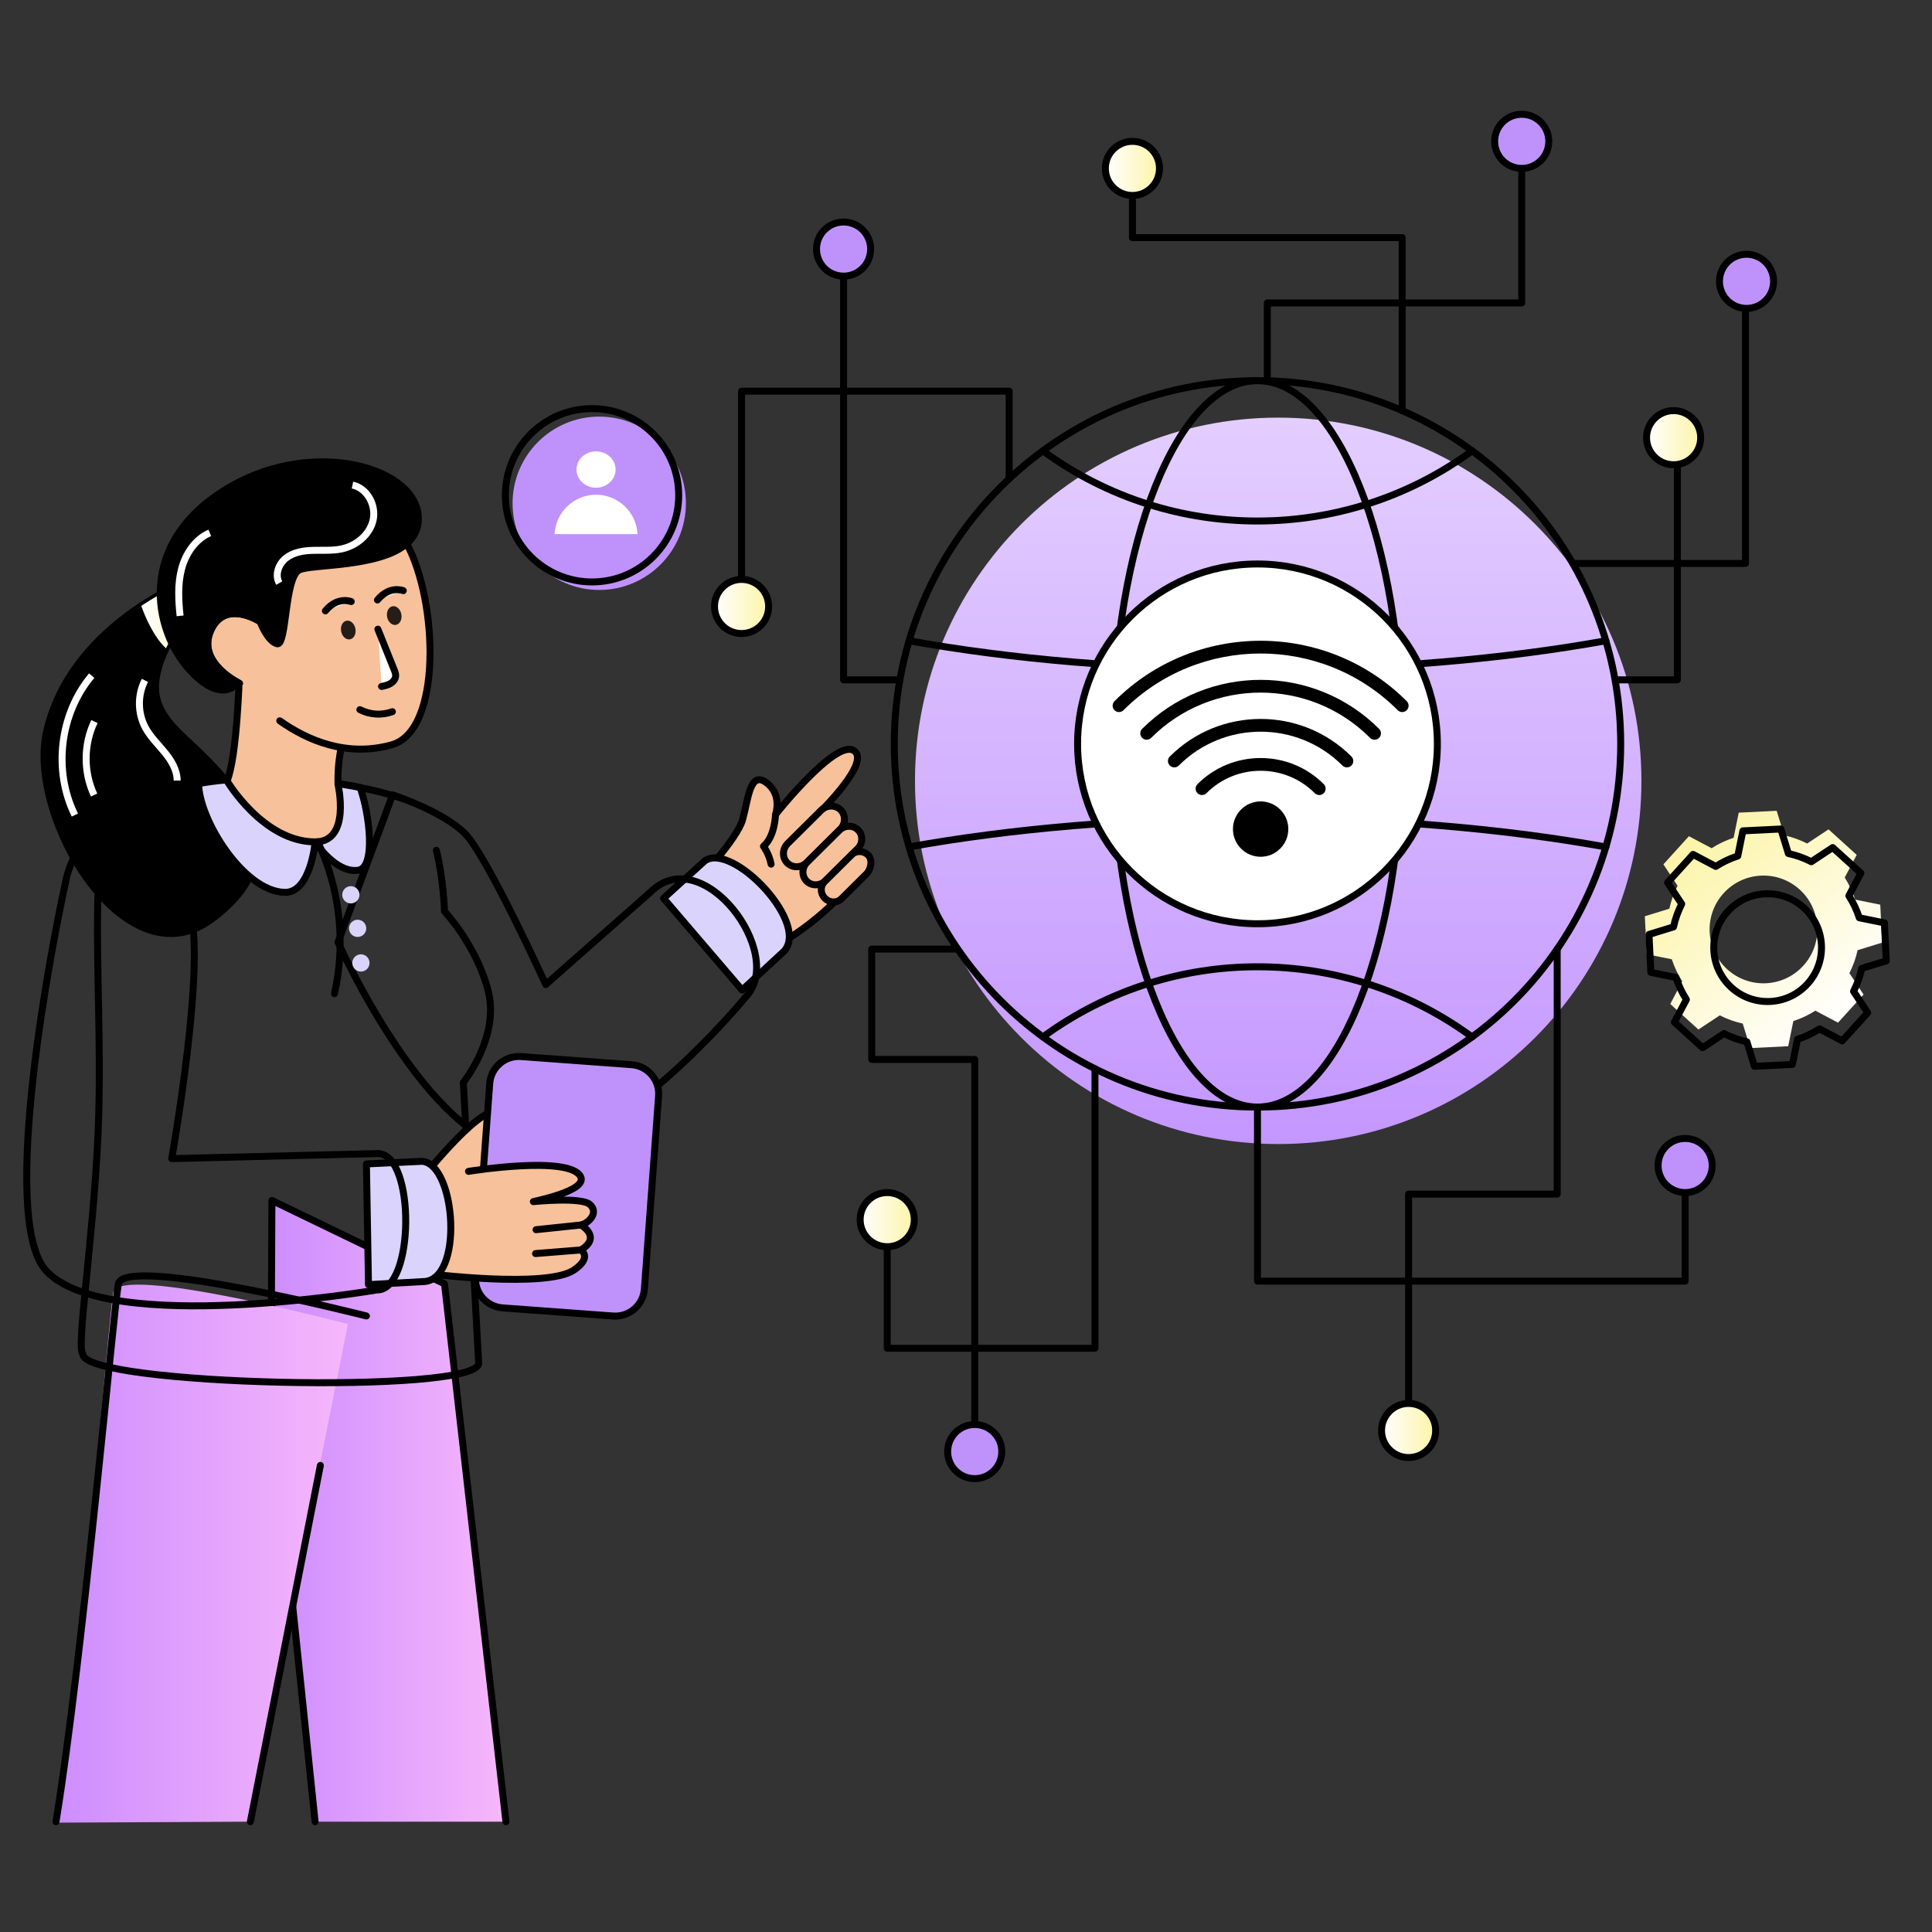 <svg width="312" height="312" viewBox="0 0 312 312" fill="none" xmlns="http://www.w3.org/2000/svg">
<rect x="0" y="0" width="312" height="312" fill="#333333" stroke="none"/>
<g clip-path="url(#clip0_355_15130)">
<mask id="mask0_355_15130" style="mask-type:luminance" maskUnits="userSpaceOnUse" x="0" y="0" width="312" height="312">
<path d="M312 0H0V312H312V0Z" fill="white"/>
</mask>
<g mask="url(#mask0_355_15130)">
<path d="M269.729 162.135L274.278 166.258L277.731 163.972C278.917 164.576 280.162 165.019 281.436 165.298L282.652 169.256L288.781 168.956L289.607 164.894C290.845 164.494 292.045 163.932 293.166 163.215L296.827 165.151L300.947 160.606L298.662 157.153C299.266 155.967 299.708 154.717 299.984 153.446L303.945 152.227L303.644 146.098L299.586 145.275C299.184 144.034 298.621 142.838 297.904 141.717L299.841 138.056L295.293 133.934L291.839 136.22C290.653 135.616 289.408 135.173 288.134 134.894L286.918 130.936L280.789 131.236L279.964 135.298C278.725 135.698 277.528 136.262 276.407 136.979L272.744 135.04L268.623 139.586L270.911 143.041C270.307 144.228 269.862 145.475 269.586 146.746L265.625 147.965L265.926 154.094L269.984 154.918C270.387 156.158 270.949 157.354 271.666 158.475L269.729 162.135ZM278.34 144.254C281.568 140.693 287.068 140.424 290.629 143.651C294.187 146.877 294.458 152.378 291.23 155.938C288.002 159.499 282.501 159.769 278.943 156.543C275.382 153.316 275.112 147.814 278.34 144.254Z" fill="url(#paint0_linear_355_15130)"/>
<path d="M270.4 165.075L274.949 169.198L278.402 166.912C279.588 167.516 280.833 167.958 282.107 168.237L283.324 172.196L289.453 171.895L290.278 167.834C291.516 167.434 292.716 166.872 293.837 166.154L297.498 168.091L301.619 163.545L299.333 160.092C299.937 158.906 300.379 157.657 300.656 156.385L304.616 155.166L304.316 149.037L300.257 148.214C299.855 146.973 299.293 145.778 298.575 144.657L300.512 140.996L295.964 136.873L292.511 139.159C291.325 138.555 290.08 138.113 288.806 137.834L287.589 133.875L281.46 134.176L280.635 138.237C279.397 138.637 278.199 139.201 277.078 139.919L273.415 137.98L269.294 142.526L271.583 145.981C270.979 147.167 270.534 148.414 270.257 149.686L266.297 150.905L266.597 157.034L270.656 157.857C271.058 159.098 271.62 160.293 272.337 161.414L270.4 165.075ZM279.011 147.193C282.239 143.632 287.74 143.363 291.301 146.591C294.859 149.816 295.129 155.317 291.901 158.878C288.674 162.439 283.173 162.708 279.614 159.483C276.053 156.255 275.784 150.754 279.011 147.193Z" stroke="black" stroke-width="1.125" stroke-linecap="round" stroke-linejoin="round"/>
<path d="M110.768 81.276C110.768 89.006 104.503 95.272 96.773 95.272C89.043 95.272 82.777 89.006 82.777 81.276C82.777 73.546 89.043 67.28 96.773 67.28C104.503 67.28 110.768 73.546 110.768 81.276Z" fill="#BF92FB"/>
<path d="M109.604 79.983C109.604 87.713 103.338 93.978 95.608 93.978C87.878 93.978 81.613 87.713 81.613 79.983C81.613 72.253 87.878 65.987 95.608 65.987C103.338 65.987 109.604 72.253 109.604 79.983Z" stroke="black" stroke-width="1.125" stroke-linecap="round" stroke-linejoin="round"/>
<path d="M99.411 75.828C99.411 77.45 97.998 78.765 96.256 78.765C94.513 78.765 93.1 77.45 93.1 75.828C93.1 74.207 94.513 72.892 96.256 72.892C97.998 72.892 99.411 74.207 99.411 75.828Z" fill="white"/>
<path d="M102.957 86.253C102.767 82.712 99.844 79.897 96.256 79.897C92.667 79.897 89.744 82.712 89.554 86.253H102.957Z" fill="white"/>
<path d="M125.18 152.606C128.117 151.748 138.722 143.574 138.526 139.616C138.297 134.99 132.4 131.147 132.4 131.147C132.4 131.147 140.827 122.956 137.84 121.182C134.892 119.438 125.515 131.19 125.24 131.535C125.299 131.369 126.337 128.291 123.752 126.382C121.092 124.418 120.831 129.115 119.934 132.336C119.036 135.558 112.561 142.341 112.561 142.341" fill="#F7C19B"/>
<path d="M125.18 152.606C128.117 151.748 138.722 143.574 138.526 139.616C138.297 134.99 132.4 131.147 132.4 131.147C132.4 131.147 140.827 122.956 137.84 121.182C134.892 119.438 125.515 131.19 125.24 131.535C125.299 131.369 126.337 128.291 123.752 126.382C121.092 124.418 120.831 129.115 119.934 132.336C119.036 135.558 112.561 142.341 112.561 142.341" stroke="black" stroke-width="1.125" stroke-linecap="round" stroke-linejoin="round"/>
<path d="M125.236 131.543C125.236 131.543 125.172 135.055 123.298 136.662C123.298 136.662 124.201 137.893 124.526 139.549" fill="#F7C19B"/>
<path d="M125.236 131.543C125.236 131.543 125.172 135.055 123.298 136.662C123.298 136.662 124.201 137.893 124.526 139.549" stroke="black" stroke-width="1.125" stroke-linecap="round" stroke-linejoin="round"/>
<path d="M132.625 130.842L127.205 136.217C126.321 137.094 126.289 138.496 127.134 139.348C127.979 140.2 129.381 140.18 130.265 139.303L135.685 133.928C136.57 133.051 136.604 131.647 135.759 130.795C135.335 130.368 134.773 130.162 134.208 130.17C133.638 130.178 133.066 130.405 132.625 130.842Z" fill="#F7C19B"/>
<path d="M132.625 130.842L127.205 136.217C126.321 137.094 126.289 138.496 127.134 139.348C127.979 140.2 129.381 140.18 130.265 139.303L135.685 133.928C136.57 133.051 136.604 131.647 135.759 130.795C135.335 130.368 134.773 130.162 134.208 130.17C133.638 130.178 133.066 130.405 132.625 130.842Z" stroke="black" stroke-width="1.125" stroke-linecap="round" stroke-linejoin="round"/>
<path d="M135.552 134.084L130.326 139.266C129.473 140.112 129.442 141.464 130.257 142.286C131.072 143.108 132.424 143.088 133.276 142.242L138.503 137.059C139.356 136.213 139.389 134.859 138.574 134.037C138.166 133.625 137.623 133.427 137.079 133.434C136.529 133.442 135.977 133.662 135.552 134.084Z" fill="#F7C19B"/>
<path d="M135.552 134.084L130.326 139.266C129.473 140.112 129.442 141.464 130.257 142.286C131.072 143.107 132.424 143.088 133.276 142.242L138.503 137.059C139.356 136.213 139.389 134.859 138.574 134.037C138.166 133.625 137.623 133.427 137.079 133.434C136.529 133.442 135.977 133.662 135.552 134.084Z" stroke="black" stroke-width="1.125" stroke-linecap="round" stroke-linejoin="round"/>
<path d="M137.551 138.025L133.147 142.394C132.428 143.107 132.457 144.3 133.211 145.061C133.966 145.821 135.159 145.86 135.878 145.147L139.917 141.141C140.636 140.428 140.974 138.87 140.22 138.11C139.842 137.728 139.354 137.531 138.874 137.515C138.388 137.499 137.91 137.67 137.551 138.025Z" fill="#F7C19B"/>
<path d="M137.551 138.025L133.147 142.394C132.428 143.107 132.457 144.3 133.211 145.061C133.966 145.821 135.159 145.86 135.878 145.147L139.917 141.141C140.636 140.428 140.974 138.87 140.22 138.11C139.842 137.728 139.354 137.531 138.874 137.515C138.388 137.499 137.91 137.67 137.551 138.025Z" stroke="black" stroke-width="1.125" stroke-linecap="round" stroke-linejoin="round"/>
<path d="M126.281 153.919L119.839 159.88L107.161 145.069L113.81 139.026C118.291 135.809 131.456 149.665 126.281 153.919Z" fill="#DAD4FC"/>
<path d="M126.281 153.919L119.839 159.88L107.161 145.069L113.81 139.026C118.291 135.809 131.456 149.665 126.281 153.919Z" stroke="black" stroke-width="1.125" stroke-linecap="round" stroke-linejoin="round"/>
<path d="M120.455 160.971C120.455 160.971 99.297 186.833 84.241 185.796C69.18 184.754 54.588 152.165 54.588 152.165L63.397 128.368C63.397 128.368 71.477 130.984 75.071 134.594C78.665 138.204 88.136 158.995 88.136 158.995L105.087 144.028C113.467 135.783 127.004 154.049 120.455 160.971Z" stroke="black" stroke-width="1.125" stroke-linecap="round" stroke-linejoin="round"/>
<path d="M50.885 294.186L43.759 225.613L43.913 193.861L71.784 207.33L81.702 294.186H50.885Z" fill="url(#paint1_linear_355_15130)"/>
<path d="M50.885 294.186L43.759 225.613L43.913 193.861L71.784 207.33L81.702 294.186" stroke="black" stroke-width="1.125" stroke-linecap="round" stroke-linejoin="round"/>
<path d="M40.136 294.186L9.042 294.341C13.099 268.625 17.587 212.351 18.279 208.733C19.179 204.03 56.183 213.828 56.183 213.828L51.441 237.576L40.136 294.186Z" fill="url(#paint2_linear_355_15130)"/>
<path d="M9.042 294.186C13.329 268.05 18.385 211.015 19.116 207.339C20.067 202.559 59.175 212.517 59.175 212.517" stroke="black" stroke-width="1.125" stroke-linecap="round" stroke-linejoin="round"/>
<path d="M51.737 236.652L40.433 294.186" stroke="black" stroke-width="1.125" stroke-linecap="round" stroke-linejoin="round"/>
<path d="M31.799 93.165L32.637 94.507L34.475 97.449C33.223 97.841 29.517 98.999 26.802 104.695C26.668 104.972 26.54 105.255 26.412 105.555C23.607 112.149 25.593 115.35 30.042 119.445C38.884 127.577 48.187 138.025 34.209 148.416C20.233 158.805 4.313 132.058 7.534 118.076C9.782 108.315 16.868 101.766 22.81 97.842C26.451 95.436 29.657 94.02 31.055 93.452C31.532 93.259 31.799 93.165 31.799 93.165Z" fill="black"/>
<path d="M31.799 93.165L32.637 94.507L34.475 97.449C33.223 97.841 29.517 98.999 26.802 104.695C26.668 104.972 26.54 105.255 26.412 105.555C23.607 112.149 25.593 115.35 30.042 119.445C38.884 127.577 48.187 138.025 34.209 148.416C20.233 158.805 4.313 132.058 7.534 118.076C9.782 108.315 16.868 101.766 22.81 97.842C26.451 95.436 29.657 94.02 31.055 93.452C31.532 93.259 31.799 93.165 31.799 93.165Z" stroke="black" stroke-width="1.125" stroke-linecap="round" stroke-linejoin="round"/>
<path d="M32.637 94.507L34.475 97.449C33.223 97.841 29.517 98.999 26.802 104.695C24.744 102.781 23.373 99.423 22.81 97.842C26.451 95.436 29.657 94.021 31.054 93.452L32.637 94.507Z" fill="url(#paint3_linear_355_15130)"/>
<path d="M65.225 129.026C63.008 128.286 60.625 127.671 58.154 127.177C54.893 126.523 51.481 126.082 48.092 125.858C45.789 125.7 43.496 125.647 41.271 125.69C38.001 125.759 34.878 126.039 32.075 126.539C27.804 127.296 21.246 128.966 19.097 130.73C13.472 135.345 16.865 160.782 15.816 183.487C15.027 200.544 12.251 217.921 13.391 218.677C13.314 223.744 77.227 225.223 77.303 220.156L74.823 174.809C74.823 174.809 80.703 167.501 78.858 160.108C77.008 152.714 71.779 147.173 71.779 147.173C71.779 147.173 71.658 142.118 70.466 137.315" stroke="black" stroke-width="1.125" stroke-linecap="round" stroke-linejoin="round"/>
<path d="M57.825 140.539C54.17 141.042 50.892 135.959 50.892 135.959C50.892 135.959 48.744 128.122 48.092 125.858C51.482 126.082 54.894 126.523 58.154 127.177C59.648 131.257 60.77 140.131 57.825 140.539Z" fill="#DAD4FC"/>
<path d="M57.825 140.539C54.17 141.042 50.892 135.959 50.892 135.959C50.892 135.959 48.744 128.122 48.092 125.858C51.482 126.082 54.894 126.523 58.154 127.177C59.648 131.257 60.77 140.131 57.825 140.539Z" stroke="black" stroke-width="1.125" stroke-linecap="round" stroke-linejoin="round"/>
<path d="M50.893 135.959C50.893 135.959 50.179 144.208 45.98 144.11C39.318 143.952 32.121 132.321 32.075 126.539C34.878 126.039 38.001 125.759 41.272 125.69L42.996 127.77L50.893 135.959Z" fill="#DAD4FC"/>
<path d="M50.893 135.959C50.893 135.959 50.179 144.208 45.98 144.11C39.318 143.952 32.121 132.321 32.075 126.539C34.878 126.039 38.001 125.759 41.272 125.69L42.996 127.77L50.893 135.959Z" stroke="black" stroke-width="1.125" stroke-linecap="round" stroke-linejoin="round"/>
<path d="M38.652 109.08C38.652 109.08 38.287 122.297 36.663 126.11C36.663 126.11 42.482 135.946 50.892 135.959C56.717 135.968 54.593 126.717 54.593 126.717C54.593 126.717 54.193 119.673 57.217 115.865C60.241 112.056 38.652 109.08 38.652 109.08Z" fill="#F7C19B"/>
<path d="M38.652 109.08C38.652 109.08 38.287 122.297 36.663 126.11C36.663 126.11 42.482 135.946 50.892 135.959C56.717 135.968 54.593 126.717 54.593 126.717C54.593 126.717 54.193 119.673 57.217 115.865C60.241 112.056 38.652 109.08 38.652 109.08Z" stroke="black" stroke-width="1.125" stroke-linecap="round" stroke-linejoin="round"/>
<path d="M77.863 189.708C77.863 189.708 84.109 180.33 80.666 179.383C77.218 178.442 67.149 191.573 67.149 191.573" fill="#F7C19B"/>
<path d="M77.863 189.708C77.863 189.708 84.109 180.33 80.666 179.383C77.218 178.442 67.149 191.573 67.149 191.573" fill="#F7C19B"/>
<path d="M77.863 189.708C77.863 189.708 84.109 180.33 80.666 179.383C77.218 178.442 67.149 191.573 67.149 191.573" stroke="black" stroke-width="1.125" stroke-linecap="round" stroke-linejoin="round"/>
<path d="M99.006 212.524L81.156 211.21C78.555 211.019 76.601 208.755 76.792 206.154L79.085 174.987C79.276 172.385 81.54 170.432 84.141 170.624L101.992 171.936C104.593 172.127 106.547 174.391 106.355 176.993L104.063 208.16C103.872 210.761 101.608 212.715 99.006 212.524Z" fill="#BF92FB"/>
<path d="M99.006 212.524L81.156 211.21C78.555 211.019 76.601 208.755 76.792 206.154L79.085 174.987C79.276 172.385 81.54 170.432 84.141 170.624L101.992 171.936C104.593 172.127 106.547 174.391 106.355 176.993L104.063 208.16C103.872 210.761 101.608 212.715 99.006 212.524Z" stroke="black" stroke-width="1.125" stroke-linecap="round" stroke-linejoin="round"/>
<path d="M67.149 191.573L68.925 205.659C68.925 205.659 88.297 208.136 92.724 205.074C95.729 202.991 93.789 201.86 93.789 201.86C97.263 199.763 93.811 197.828 93.811 197.828C95.342 197.397 96.665 195.68 95.231 194.484C93.829 193.305 86.454 194.02 86.13 194.051C86.476 193.924 94.824 192.304 93.783 190.058C92.126 186.484 75.661 189.162 75.661 189.162" fill="#F7C19B"/>
<path d="M67.149 191.573L68.925 205.659C68.925 205.659 88.297 208.136 92.724 205.074C95.729 202.991 93.789 201.86 93.789 201.86C97.263 199.763 93.811 197.828 93.811 197.828C95.342 197.397 96.665 195.68 95.231 194.484C93.829 193.305 86.454 194.02 86.13 194.051C86.476 193.924 94.824 192.304 93.783 190.058C92.126 186.484 75.661 189.162 75.661 189.162" stroke="black" stroke-width="1.125" stroke-linecap="round" stroke-linejoin="round"/>
<path d="M93.812 197.825L86.568 198.583" stroke="black" stroke-width="1.125" stroke-linecap="round" stroke-linejoin="round"/>
<path d="M93.785 201.859L86.487 202.438" stroke="black" stroke-width="1.125" stroke-linecap="round" stroke-linejoin="round"/>
<path d="M68.27 206.968L59.507 207.457L59.174 187.963L68.149 187.543C73.652 187.919 74.968 206.987 68.27 206.968Z" fill="#DAD4FC"/>
<path d="M68.27 206.968L59.507 207.457L59.174 187.963L68.149 187.543C73.652 187.919 74.968 206.987 68.27 206.968Z" stroke="black" stroke-width="1.125" stroke-linecap="round" stroke-linejoin="round"/>
<path d="M19.925 130.173C19.925 130.173 12.412 134.366 10.73 141.831C8.549 151.507 -0.329 196.751 7.454 205.217C17.185 215.801 60.849 208.314 60.849 208.314C66.94 208.483 67.147 186.457 61.056 186.289L27.731 187.106C27.731 187.106 33.507 154.663 30.528 146.624" stroke="black" stroke-width="1.125" stroke-linecap="round" stroke-linejoin="round"/>
<path d="M38.694 110.359C38.694 110.359 38.598 110.313 38.432 110.226L38.432 110.223C37.184 109.555 31.98 106.432 34.023 101.842C36.334 96.641 42.009 100.392 42.009 100.392C42.009 100.392 47.241 81.349 60.681 83.261C62.619 83.536 64.314 85.245 65.687 87.791C70.752 97.192 71.392 118.007 63.257 120.28C55.97 122.319 49.603 119.534 45.179 116.402" fill="#F7C19B"/>
<path d="M38.694 110.359C38.694 110.359 38.598 110.313 38.432 110.226L38.432 110.223C37.184 109.555 31.98 106.432 34.023 101.842C36.334 96.641 42.009 100.392 42.009 100.392C42.009 100.392 47.241 81.349 60.681 83.261C62.619 83.536 64.314 85.245 65.687 87.791C70.752 97.192 71.392 118.007 63.257 120.28C55.97 122.319 49.603 119.534 45.179 116.402" stroke="black" stroke-width="1.125" stroke-linecap="round" stroke-linejoin="round"/>
<path d="M65.687 87.792C61.237 91.673 50.25 91.082 48.327 92.041C45.911 93.243 46.336 104.443 44.724 103.96C43.117 103.477 42.009 100.392 42.009 100.392C42.009 100.392 36.334 96.641 34.023 101.843C31.981 106.433 37.185 109.555 38.433 110.223L38.432 110.226C38.432 110.226 35.959 113.993 30.641 108.214C24.758 101.821 21.801 87.493 37.191 78.596C50.96 70.639 67.702 75.635 67.561 83.853C67.534 85.524 66.825 86.802 65.687 87.792Z" fill="black"/>
<path d="M65.687 87.792C61.237 91.673 50.25 91.082 48.327 92.041C45.911 93.243 46.336 104.443 44.724 103.96C43.117 103.477 42.009 100.392 42.009 100.392C42.009 100.392 36.334 96.641 34.023 101.843C31.981 106.433 37.185 109.555 38.433 110.223L38.432 110.226C38.432 110.226 35.959 113.993 30.641 108.214C24.758 101.821 21.801 87.493 37.191 78.596C50.96 70.639 67.702 75.635 67.561 83.853C67.534 85.524 66.825 86.802 65.687 87.792Z" stroke="black" stroke-width="1.125" stroke-linecap="round" stroke-linejoin="round"/>
<path d="M56.72 97.149C56.72 97.149 54.528 96.239 52.546 98.653L56.72 97.149Z" fill="white"/>
<path d="M56.72 97.149C56.72 97.149 54.528 96.239 52.546 98.653" stroke="black" stroke-width="1.125" stroke-linecap="round" stroke-linejoin="round"/>
<path d="M65.126 95.387C65.126 95.387 62.933 94.477 60.952 96.892L65.126 95.387Z" fill="white"/>
<path d="M65.126 95.387C65.126 95.387 62.933 94.477 60.952 96.892" stroke="black" stroke-width="1.125" stroke-linecap="round" stroke-linejoin="round"/>
<path d="M61.022 101.604C61.894 103.774 62.765 105.943 63.637 108.113C63.781 108.47 63.928 108.846 63.888 109.228C63.837 109.726 63.472 110.147 63.04 110.396C62.607 110.646 62.109 110.754 61.62 110.858" fill="white"/>
<path d="M61.022 101.604C61.894 103.774 62.765 105.943 63.637 108.113C63.781 108.47 63.928 108.846 63.888 109.228C63.837 109.726 63.472 110.147 63.04 110.396C62.607 110.646 62.109 110.754 61.62 110.858" stroke="black" stroke-width="1.125" stroke-linecap="round" stroke-linejoin="round"/>
<path d="M58.117 114.6C59.719 115.434 61.675 115.556 63.369 114.929L58.117 114.6Z" fill="white"/>
<path d="M58.117 114.6C59.719 115.434 61.675 115.556 63.369 114.929" stroke="black" stroke-width="1.125" stroke-linecap="round" stroke-linejoin="round"/>
<path d="M51.301 135.927C54.897 143.505 55.868 152.297 54.012 160.477" stroke="black" stroke-width="1.125" stroke-linecap="round" stroke-linejoin="round"/>
<path d="M58.054 144.5C58.054 145.27 57.431 145.893 56.661 145.893C55.892 145.893 55.268 145.27 55.268 144.5C55.268 143.73 55.892 143.107 56.661 143.107C57.431 143.107 58.054 143.73 58.054 144.5Z" fill="#DAD4FC"/>
<path d="M59.146 149.919C59.146 150.688 58.523 151.312 57.753 151.312C56.983 151.312 56.36 150.688 56.36 149.919C56.36 149.149 56.983 148.526 57.753 148.526C58.523 148.526 59.146 149.149 59.146 149.919Z" fill="#DAD4FC"/>
<path d="M59.678 155.505C59.678 156.275 59.055 156.898 58.285 156.898C57.516 156.898 56.892 156.275 56.892 155.505C56.892 154.736 57.516 154.112 58.285 154.112C59.055 154.112 59.678 154.736 59.678 155.505Z" fill="#DAD4FC"/>
<path d="M56.921 78.333C59.306 78.833 60.793 81.616 60.254 83.993C59.715 86.37 57.524 88.156 55.137 88.651C53.638 88.962 52.087 88.834 50.556 88.877C49.026 88.919 47.421 89.167 46.209 90.102C44.996 91.036 44.339 92.833 45.099 94.162" stroke="white" stroke-width="1.125" stroke-linejoin="round"/>
<path d="M33.877 86.051C31.539 87.063 29.976 89.4 29.326 91.863C28.675 94.325 28.82 96.924 29.085 99.457" stroke="white" stroke-width="1.125" stroke-linejoin="round"/>
<path d="M14.809 109.109C9.649 115.223 8.535 124.454 12.093 131.62" stroke="white" stroke-width="1.125" stroke-linejoin="round"/>
<path d="M15.253 116.528C13.485 120.212 13.464 124.689 15.197 128.389" stroke="white" stroke-width="1.125" stroke-linejoin="round"/>
<path d="M23.405 109.878C22.185 112.241 22.221 115.209 23.496 117.543C24.305 119.023 25.543 120.21 26.61 121.517C27.676 122.823 28.61 124.367 28.61 126.053" stroke="white" stroke-width="1.125" stroke-linejoin="round"/>
<g opacity="0.851">
<path d="M55.092 101.958C55.248 102.788 55.889 103.364 56.524 103.245C57.16 103.126 57.549 102.357 57.394 101.527C57.239 100.697 56.597 100.121 55.962 100.24C55.326 100.359 54.937 101.128 55.092 101.958Z" fill="black"/>
<path d="M62.514 99.624C62.669 100.454 63.31 101.03 63.946 100.911C64.581 100.793 64.971 100.023 64.815 99.194C64.66 98.364 64.019 97.787 63.383 97.906C62.748 98.025 62.358 98.794 62.514 99.624Z" fill="black"/>
</g>
<path d="M265.074 126.098C265.074 158.493 238.813 184.755 206.418 184.755C174.023 184.755 147.761 158.493 147.761 126.098C147.761 93.703 174.023 67.442 206.418 67.442C238.813 67.442 265.074 93.703 265.074 126.098Z" fill="url(#paint4_linear_355_15130)"/>
<path d="M261.728 120.126C261.728 152.521 235.466 178.783 203.071 178.783C170.676 178.783 144.415 152.521 144.415 120.126C144.415 87.731 170.676 61.47 203.071 61.47C235.466 61.47 261.728 87.731 261.728 120.126Z" stroke="black" stroke-width="1.125" stroke-linecap="round" stroke-linejoin="round"/>
<path d="M168.414 72.804C173.54 76.565 179.299 79.513 185.502 81.453C191.047 83.197 196.952 84.138 203.072 84.138C209.192 84.138 215.093 83.197 220.638 81.453C226.841 79.513 232.606 76.565 237.732 72.809" stroke="black" stroke-width="1.125" stroke-linecap="round" stroke-linejoin="round"/>
<path d="M168.423 167.455C173.549 163.698 179.304 160.75 185.502 158.811C191.047 157.066 196.952 156.126 203.072 156.126C209.192 156.126 215.093 157.066 220.638 158.811C226.841 160.75 232.596 163.693 237.722 167.455" stroke="black" stroke-width="1.125" stroke-linecap="round" stroke-linejoin="round"/>
<path d="M226.442 120.126C226.442 152.521 215.978 178.783 203.071 178.783C190.164 178.783 179.7 152.521 179.7 120.126C179.7 87.731 190.164 61.47 203.071 61.47C215.978 61.47 226.442 87.731 226.442 120.126Z" stroke="black" stroke-width="1.125" stroke-linecap="round" stroke-linejoin="round"/>
<path d="M146.818 103.477C163.088 106.415 182.378 108.125 203.072 108.125C223.762 108.125 243.053 106.415 259.327 103.477" stroke="black" stroke-width="1.125" stroke-linecap="round" stroke-linejoin="round"/>
<path d="M146.818 136.776C163.088 133.838 182.378 132.128 203.072 132.128C223.762 132.128 243.053 133.838 259.327 136.776" stroke="black" stroke-width="1.125" stroke-linecap="round" stroke-linejoin="round"/>
<path d="M232.121 120.126C232.121 136.171 219.115 149.177 203.071 149.177C187.027 149.177 174.021 136.171 174.021 120.126C174.021 104.082 187.027 91.076 203.071 91.076C219.115 91.076 232.121 104.082 232.121 120.126Z" fill="white"/>
<path d="M232.121 120.126C232.121 136.171 219.115 149.177 203.071 149.177C187.027 149.177 174.021 136.171 174.021 120.126C174.021 104.082 187.027 91.076 203.071 91.076C219.115 91.076 232.121 104.082 232.121 120.126Z" stroke="black" stroke-width="1.125" stroke-linecap="round" stroke-linejoin="round"/>
<path d="M206.737 137.047C204.993 138.799 202.163 138.799 200.419 137.047C198.675 135.303 198.675 132.473 200.419 130.729C202.163 128.985 204.993 128.985 206.737 130.729C208.489 132.473 208.489 135.303 206.737 137.047Z" fill="black"/>
<path d="M194.107 128.391C193.844 128.391 193.581 128.29 193.38 128.089C192.978 127.687 192.978 127.037 193.38 126.634C196.1 123.914 199.722 122.416 203.578 122.415H203.579C207.436 122.415 211.057 123.913 213.776 126.633C214.178 127.035 214.178 127.686 213.776 128.088C213.374 128.491 212.724 128.491 212.322 128.088C209.991 125.757 206.885 124.473 203.579 124.473H203.578C200.272 124.474 197.167 125.757 194.835 128.089C194.634 128.29 194.371 128.391 194.107 128.391Z" fill="black"/>
<path d="M189.641 123.924C189.378 123.924 189.115 123.824 188.913 123.623C188.511 123.22 188.511 122.57 188.913 122.167C197 114.082 210.156 114.08 218.243 122.167C218.645 122.569 218.645 123.22 218.243 123.622C217.84 124.024 217.19 124.024 216.788 123.622C209.504 116.339 197.653 116.34 190.369 123.623C190.168 123.824 189.904 123.924 189.641 123.924Z" fill="black"/>
<path d="M185.175 119.458C184.912 119.458 184.649 119.358 184.448 119.157C184.045 118.755 184.045 118.104 184.448 117.702C194.997 107.153 212.161 107.152 222.709 117.701C223.111 118.103 223.111 118.754 222.709 119.156C222.307 119.559 221.657 119.559 221.254 119.156C211.508 109.41 195.65 109.412 185.903 119.157C185.702 119.358 185.438 119.458 185.175 119.458Z" fill="black"/>
<path d="M180.708 114.992C180.445 114.992 180.182 114.891 179.981 114.69C179.579 114.288 179.579 113.638 179.981 113.235C192.993 100.224 214.164 100.224 227.175 113.235C227.577 113.637 227.577 114.288 227.175 114.69C226.773 115.092 226.123 115.092 225.72 114.69C213.512 102.482 193.645 102.482 181.436 114.69C181.235 114.891 180.972 114.992 180.708 114.992Z" fill="black"/>
<path d="M253.992 90.993H281.879V44.593" stroke="black" stroke-width="1.125" stroke-linecap="round" stroke-linejoin="round"/>
<path d="M260.929 109.79H270.874V70.312" stroke="black" stroke-width="1.125" stroke-linecap="round" stroke-linejoin="round"/>
<path d="M203.071 178.783V206.89H272.135V189.24" stroke="black" stroke-width="1.125" stroke-linecap="round" stroke-linejoin="round"/>
<path d="M251.471 153.268V192.836H227.477V231.912" stroke="black" stroke-width="1.125" stroke-linecap="round" stroke-linejoin="round"/>
<path d="M176.826 172.594V217.732H143.278V195.45" stroke="black" stroke-width="1.125" stroke-linecap="round" stroke-linejoin="round"/>
<path d="M154.422 153.268H140.776V171.085H157.409V235.382" stroke="black" stroke-width="1.125" stroke-linecap="round" stroke-linejoin="round"/>
<path d="M162.972 77.323V63.168H119.757V97.57" stroke="black" stroke-width="1.125" stroke-linecap="round" stroke-linejoin="round"/>
<path d="M145.323 109.79H136.23V41.064" stroke="black" stroke-width="1.125" stroke-linecap="round" stroke-linejoin="round"/>
<path d="M204.659 61.47V48.922H245.743V23.077" stroke="black" stroke-width="1.125" stroke-linecap="round" stroke-linejoin="round"/>
<path d="M182.876 27.448V38.374H226.442V66.311" stroke="black" stroke-width="1.125" stroke-linecap="round" stroke-linejoin="round"/>
<path d="M286.418 45.434C286.418 47.848 284.461 49.804 282.048 49.804C279.634 49.804 277.677 47.848 277.677 45.434C277.677 43.02 279.634 41.063 282.048 41.063C284.461 41.063 286.418 43.02 286.418 45.434Z" fill="#BF92FB"/>
<path d="M286.418 45.434C286.418 47.848 284.461 49.804 282.048 49.804C279.634 49.804 277.677 47.848 277.677 45.434C277.677 43.02 279.634 41.063 282.048 41.063C284.461 41.063 286.418 43.02 286.418 45.434Z" stroke="black" stroke-width="1.125" stroke-linecap="round" stroke-linejoin="round"/>
<path d="M250.115 22.825C250.115 25.238 248.157 27.195 245.743 27.195C243.33 27.195 241.373 25.238 241.373 22.825C241.373 20.411 243.33 18.454 245.743 18.454C248.157 18.454 250.115 20.411 250.115 22.825Z" fill="#BF92FB"/>
<path d="M250.115 22.825C250.115 25.238 248.157 27.195 245.743 27.195C243.33 27.195 241.373 25.238 241.373 22.825C241.373 20.411 243.33 18.454 245.743 18.454C248.157 18.454 250.115 20.411 250.115 22.825Z" stroke="black" stroke-width="1.125" stroke-linecap="round" stroke-linejoin="round"/>
<path d="M187.246 27.195C187.246 29.609 185.29 31.566 182.876 31.566C180.462 31.566 178.505 29.609 178.505 27.195C178.505 24.782 180.462 22.825 182.876 22.825C185.29 22.825 187.246 24.782 187.246 27.195Z" fill="url(#paint5_linear_355_15130)"/>
<path d="M187.246 27.195C187.246 29.609 185.29 31.566 182.876 31.566C180.462 31.566 178.505 29.609 178.505 27.195C178.505 24.782 180.462 22.825 182.876 22.825C185.29 22.825 187.246 24.782 187.246 27.195Z" stroke="black" stroke-width="1.125" stroke-linecap="round" stroke-linejoin="round"/>
<path d="M140.6 40.223C140.6 42.637 138.644 44.593 136.23 44.593C133.816 44.593 131.859 42.637 131.859 40.223C131.859 37.809 133.816 35.852 136.23 35.852C138.644 35.852 140.6 37.809 140.6 40.223Z" fill="#BF92FB"/>
<path d="M140.6 40.223C140.6 42.637 138.644 44.593 136.23 44.593C133.816 44.593 131.859 42.637 131.859 40.223C131.859 37.809 133.816 35.852 136.23 35.852C138.644 35.852 140.6 37.809 140.6 40.223Z" stroke="black" stroke-width="1.125" stroke-linecap="round" stroke-linejoin="round"/>
<path d="M124.127 97.939C124.127 100.353 122.17 102.309 119.756 102.309C117.342 102.309 115.386 100.353 115.386 97.939C115.386 95.525 117.342 93.568 119.756 93.568C122.17 93.568 124.127 95.525 124.127 97.939Z" fill="url(#paint6_linear_355_15130)"/>
<path d="M124.127 97.939C124.127 100.353 122.17 102.309 119.756 102.309C117.342 102.309 115.386 100.353 115.386 97.939C115.386 95.525 117.342 93.568 119.756 93.568C122.17 93.568 124.127 95.525 124.127 97.939Z" stroke="black" stroke-width="1.125" stroke-linecap="round" stroke-linejoin="round"/>
<path d="M274.643 70.681C274.643 73.095 272.687 75.052 270.273 75.052C267.859 75.052 265.902 73.095 265.902 70.681C265.902 68.268 267.859 66.311 270.273 66.311C272.687 66.311 274.643 68.268 274.643 70.681Z" fill="url(#paint7_linear_355_15130)"/>
<path d="M274.643 70.681C274.643 73.095 272.687 75.052 270.273 75.052C267.859 75.052 265.902 73.095 265.902 70.681C265.902 68.268 267.859 66.311 270.273 66.311C272.687 66.311 274.643 68.268 274.643 70.681Z" stroke="black" stroke-width="1.125" stroke-linecap="round" stroke-linejoin="round"/>
<path d="M276.506 188.22C276.506 190.633 274.549 192.59 272.135 192.59C269.721 192.59 267.765 190.633 267.765 188.22C267.765 185.806 269.721 183.849 272.135 183.849C274.549 183.849 276.506 185.806 276.506 188.22Z" fill="#BF92FB"/>
<path d="M276.506 188.22C276.506 190.633 274.549 192.59 272.135 192.59C269.721 192.59 267.765 190.633 267.765 188.22C267.765 185.806 269.721 183.849 272.135 183.849C274.549 183.849 276.506 185.806 276.506 188.22Z" stroke="black" stroke-width="1.125" stroke-linecap="round" stroke-linejoin="round"/>
<path d="M231.847 231.011C231.847 233.425 229.891 235.382 227.477 235.382C225.063 235.382 223.106 233.425 223.106 231.011C223.106 228.597 225.063 226.641 227.477 226.641C229.891 226.641 231.847 228.597 231.847 231.011Z" fill="url(#paint8_linear_355_15130)"/>
<path d="M231.847 231.011C231.847 233.425 229.891 235.382 227.477 235.382C225.063 235.382 223.106 233.425 223.106 231.011C223.106 228.597 225.063 226.641 227.477 226.641C229.891 226.641 231.847 228.597 231.847 231.011Z" stroke="black" stroke-width="1.125" stroke-linecap="round" stroke-linejoin="round"/>
<path d="M161.78 234.415C161.78 236.829 159.823 238.786 157.409 238.786C154.996 238.786 153.039 236.829 153.039 234.415C153.039 232.001 154.996 230.045 157.409 230.045C159.823 230.045 161.78 232.001 161.78 234.415Z" fill="#BF92FB"/>
<path d="M161.78 234.415C161.78 236.829 159.823 238.786 157.409 238.786C154.996 238.786 153.039 236.829 153.039 234.415C153.039 232.001 154.996 230.045 157.409 230.045C159.823 230.045 161.78 232.001 161.78 234.415Z" stroke="black" stroke-width="1.125" stroke-linecap="round" stroke-linejoin="round"/>
<path d="M147.649 196.961C147.649 199.375 145.692 201.332 143.278 201.332C140.865 201.332 138.907 199.375 138.907 196.961C138.907 194.547 140.865 192.59 143.278 192.59C145.692 192.59 147.649 194.547 147.649 196.961Z" fill="url(#paint9_linear_355_15130)"/>
<path d="M147.649 196.961C147.649 199.375 145.692 201.332 143.278 201.332C140.865 201.332 138.907 199.375 138.907 196.961C138.907 194.547 140.865 192.59 143.278 192.59C145.692 192.59 147.649 194.547 147.649 196.961Z" stroke="black" stroke-width="1.125" stroke-linecap="round" stroke-linejoin="round"/>
</g>
</g>
<defs>
<linearGradient id="paint0_linear_355_15130" x1="297.116" y1="164.911" x2="272.455" y2="135.281" gradientUnits="userSpaceOnUse">
<stop stop-color="white"/>
<stop offset="1" stop-color="#FCF4A7"/>
</linearGradient>
<linearGradient id="paint1_linear_355_15130" x1="81.702" y1="244.024" x2="43.759" y2="244.024" gradientUnits="userSpaceOnUse">
<stop stop-color="#F7B7FB"/>
<stop offset="1" stop-color="#CD8DFE"/>
</linearGradient>
<linearGradient id="paint2_linear_355_15130" x1="56.183" y1="250.899" x2="9.042" y2="250.899" gradientUnits="userSpaceOnUse">
<stop stop-color="#F7B7FB"/>
<stop offset="1" stop-color="#CD8DFE"/>
</linearGradient>
<linearGradient id="paint3_linear_355_15130" x1="22.81" y1="99.074" x2="34.475" y2="99.074" gradientUnits="userSpaceOnUse">
<stop stop-color="white"/>
<stop offset="1" stop-color="#FCF4A7"/>
</linearGradient>
<linearGradient id="paint4_linear_355_15130" x1="206.418" y1="67.442" x2="206.418" y2="184.755" gradientUnits="userSpaceOnUse">
<stop stop-color="#E3CEFF"/>
<stop offset="1" stop-color="#C497FF"/>
</linearGradient>
<linearGradient id="paint5_linear_355_15130" x1="178.505" y1="27.195" x2="187.246" y2="27.195" gradientUnits="userSpaceOnUse">
<stop stop-color="white"/>
<stop offset="1" stop-color="#FCF4A7"/>
</linearGradient>
<linearGradient id="paint6_linear_355_15130" x1="115.386" y1="97.939" x2="124.127" y2="97.939" gradientUnits="userSpaceOnUse">
<stop stop-color="white"/>
<stop offset="1" stop-color="#FCF4A7"/>
</linearGradient>
<linearGradient id="paint7_linear_355_15130" x1="265.902" y1="70.681" x2="274.643" y2="70.681" gradientUnits="userSpaceOnUse">
<stop stop-color="white"/>
<stop offset="1" stop-color="#FCF4A7"/>
</linearGradient>
<linearGradient id="paint8_linear_355_15130" x1="223.106" y1="231.011" x2="231.847" y2="231.011" gradientUnits="userSpaceOnUse">
<stop stop-color="white"/>
<stop offset="1" stop-color="#FCF4A7"/>
</linearGradient>
<linearGradient id="paint9_linear_355_15130" x1="138.907" y1="196.961" x2="147.649" y2="196.961" gradientUnits="userSpaceOnUse">
<stop stop-color="white"/>
<stop offset="1" stop-color="#FCF4A7"/>
</linearGradient>
<clipPath id="clip0_355_15130">
<rect width="312" height="312" fill="white"/>
</clipPath>
</defs>
</svg>
